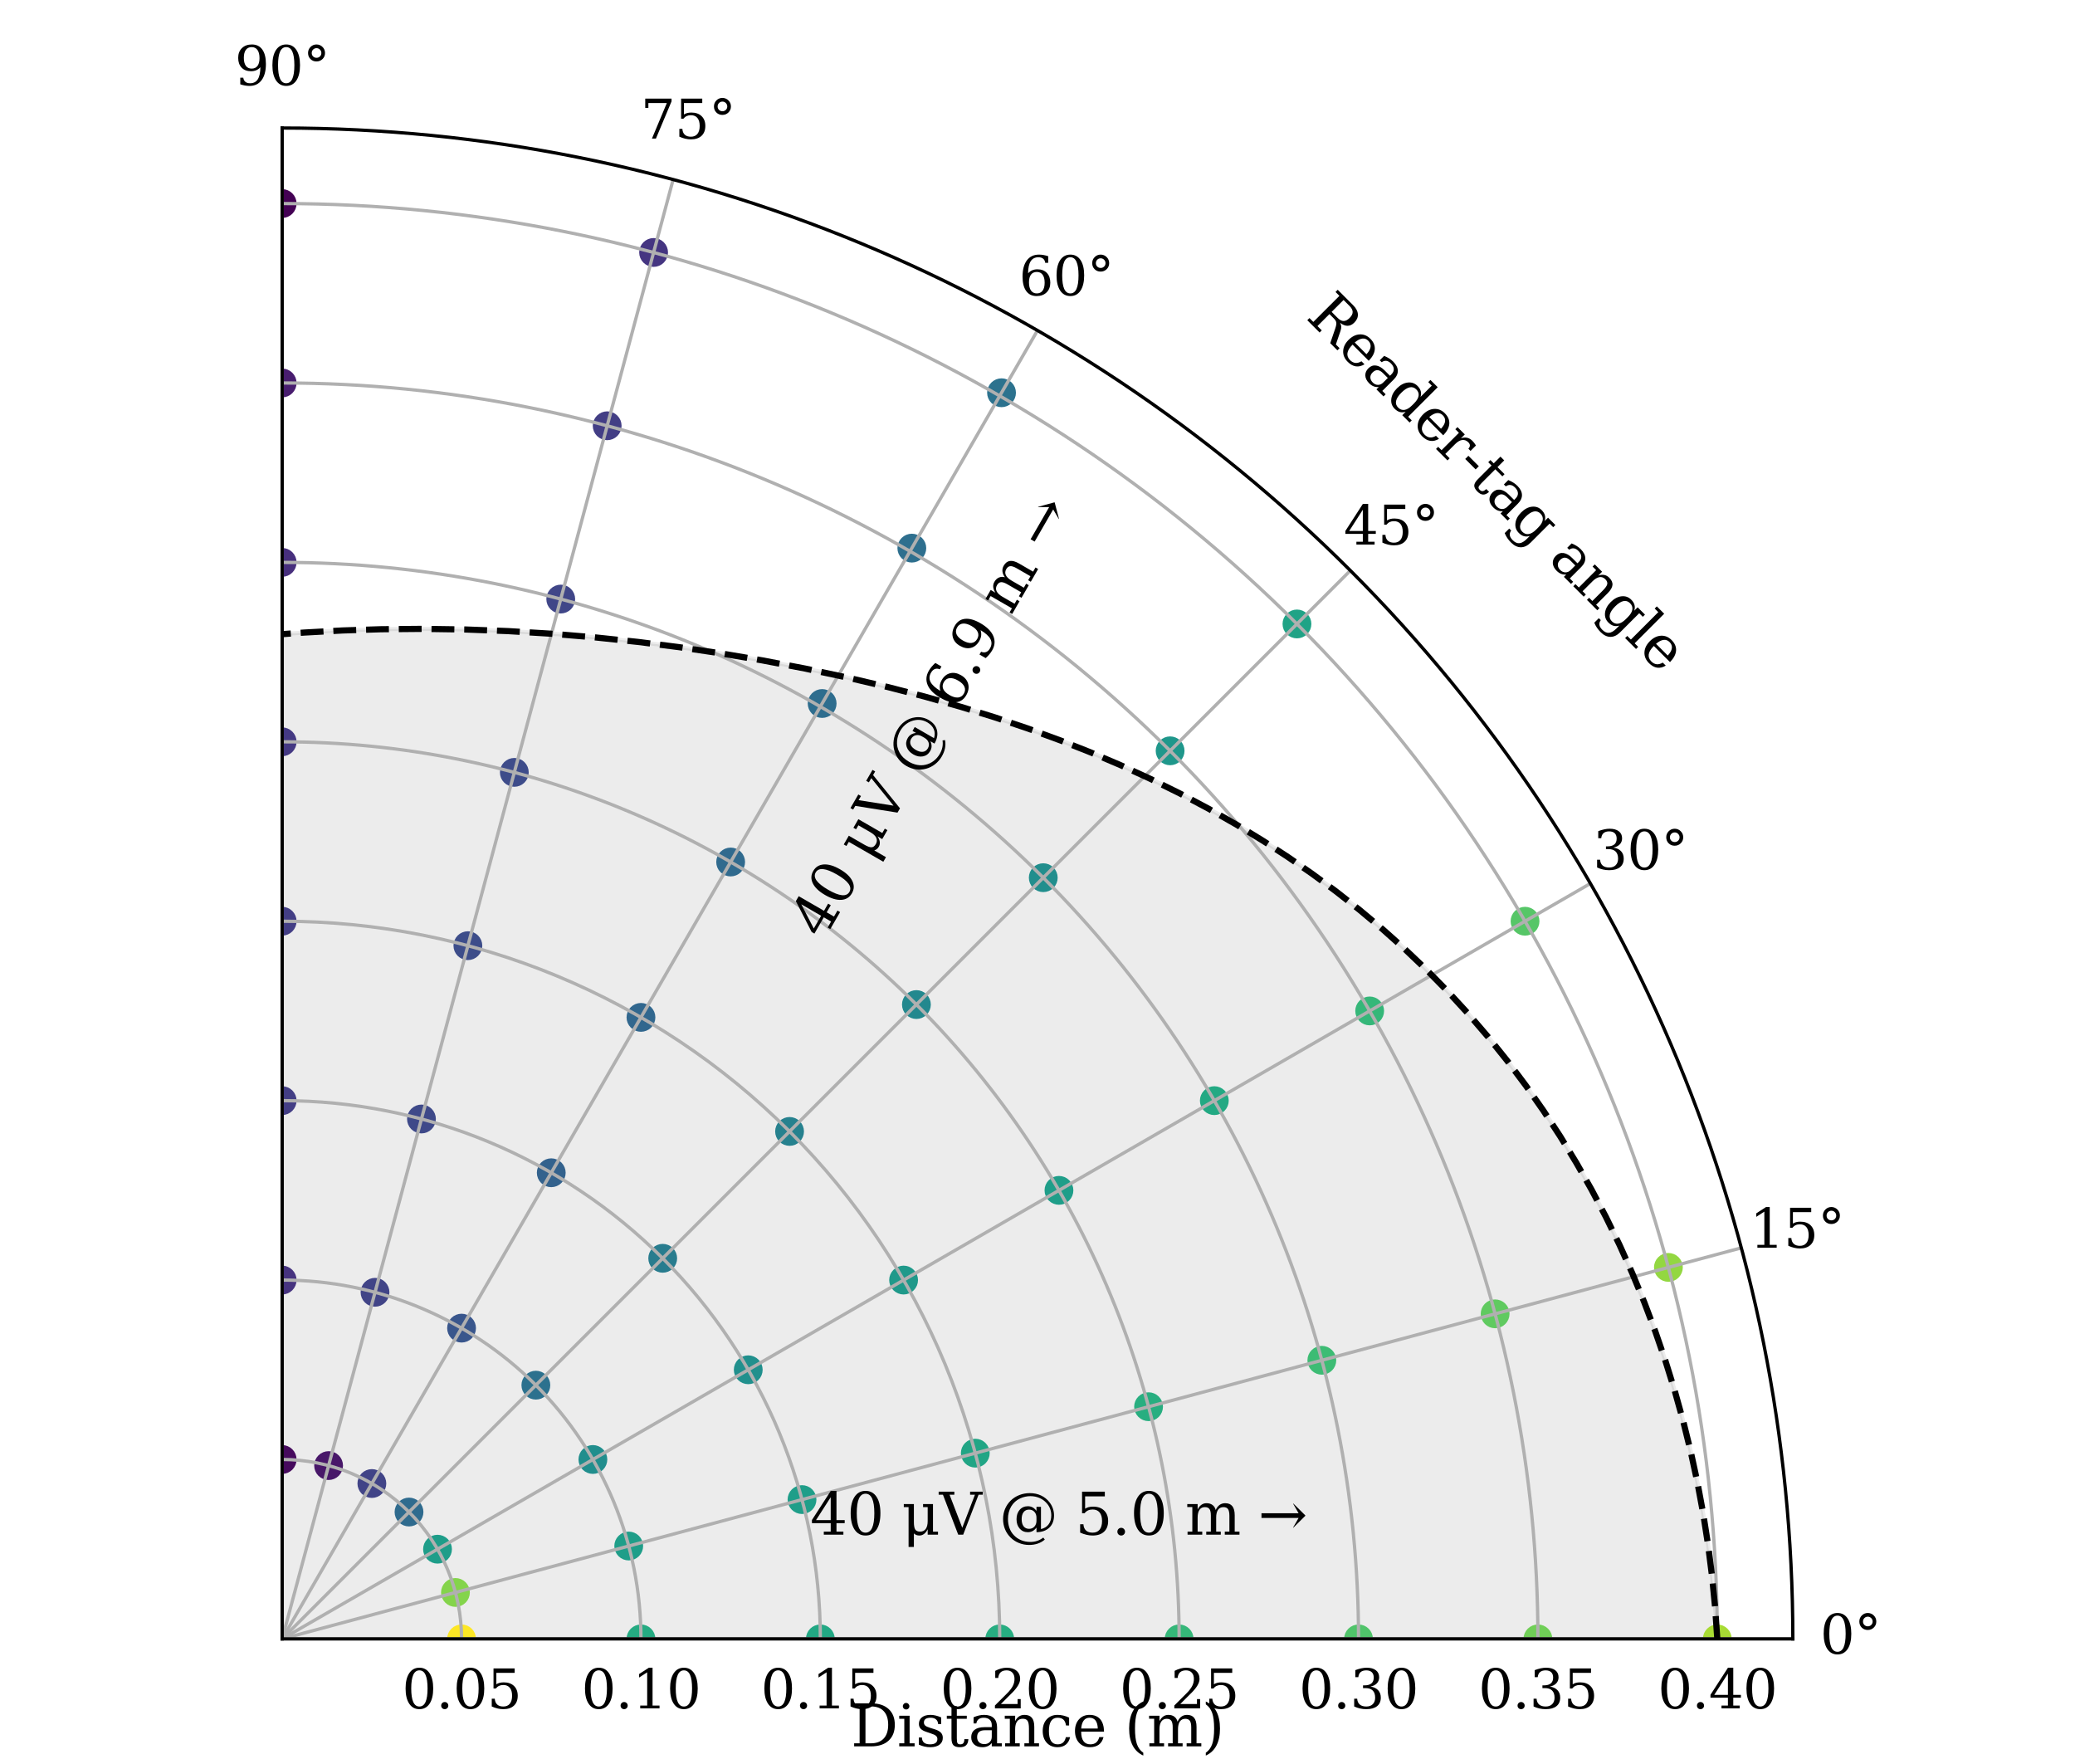 <?xml version="1.0" encoding="utf-8" standalone="no"?>
<!DOCTYPE svg PUBLIC "-//W3C//DTD SVG 1.1//EN"
  "http://www.w3.org/Graphics/SVG/1.1/DTD/svg11.dtd">
<svg xmlns:xlink="http://www.w3.org/1999/xlink" width="504pt" height="428.4pt" viewBox="0 0 504 428.4" xmlns="http://www.w3.org/2000/svg" version="1.1">
 <defs>
  <style type="text/css">*{stroke-linejoin: round; stroke-linecap: butt}</style>
 </defs>
 <g id="figure_1">
  <g id="patch_1">
   <path d="M 0 428.4 
L 504 428.4 
L 504 0 
L 0 0 
L 0 428.4 
z
" style="fill: none"/>
  </g>
  <g id="axes_1">
   <g id="patch_2">
    <path d="M 435.464 398.018 
C 435.464 300.74 396.779 207.347 327.993 138.561 
C 259.207 69.776 165.814 31.091 68.536 31.091 
L 68.536 398.018 
C 68.536 398.018 68.536 398.018 68.536 398.018 
C 68.536 398.018 68.536 398.018 68.536 398.018 
L 435.464 398.018 
z
" style="fill: none"/>
   </g>
   <g id="PolyCollection_1">
    <defs>
     <path id="m7e5eec1bbf" d="M 417.12 -30.382 
L 68.536 -30.382 
L 68.536 -30.382 
L 68.536 -30.382 
L 68.536 -30.382 
L 68.536 -30.382 
L 68.536 -30.382 
L 68.536 -30.382 
L 68.536 -30.382 
L 68.536 -30.382 
L 68.536 -30.382 
L 68.536 -30.382 
L 68.536 -30.382 
L 68.536 -30.382 
L 68.536 -30.382 
L 68.536 -30.382 
L 68.536 -30.382 
L 68.536 -30.382 
L 68.536 -30.382 
L 68.536 -30.382 
L 68.536 -30.382 
L 68.536 -30.382 
L 68.536 -30.382 
L 68.536 -30.382 
L 68.536 -30.382 
L 68.536 -30.382 
L 68.536 -30.382 
L 68.536 -30.382 
L 68.536 -30.382 
L 68.536 -30.382 
L 68.536 -30.382 
L 68.536 -30.382 
L 68.536 -30.382 
L 68.536 -30.382 
L 68.536 -30.382 
L 68.536 -30.382 
L 68.536 -30.382 
L 68.536 -30.382 
L 68.536 -30.382 
L 68.536 -30.382 
L 68.536 -30.382 
L 68.536 -30.382 
L 68.536 -30.382 
L 68.536 -30.382 
L 68.536 -30.382 
L 68.536 -30.382 
L 68.536 -30.382 
L 68.536 -30.382 
L 68.536 -30.382 
L 68.536 -30.382 
L 68.536 -30.382 
L 68.536 -30.382 
L 68.536 -30.382 
L 68.536 -30.382 
L 68.536 -30.382 
L 68.536 -30.382 
L 68.536 -30.382 
L 68.536 -30.382 
L 68.536 -30.382 
L 68.536 -30.382 
L 68.536 -30.382 
L 68.536 -30.382 
L 68.536 -30.382 
L 68.536 -30.382 
L 68.536 -30.382 
L 68.536 -30.382 
L 68.536 -30.382 
L 68.536 -30.382 
L 68.536 -30.382 
L 68.536 -30.382 
L 68.536 -30.382 
L 68.536 -30.382 
L 68.536 -30.382 
L 68.536 -30.382 
L 68.536 -30.382 
L 68.536 -30.382 
L 68.536 -30.382 
L 68.536 -30.382 
L 68.536 -30.382 
L 68.536 -30.382 
L 68.536 -30.382 
L 68.536 -30.382 
L 68.536 -30.382 
L 68.536 -30.382 
L 68.536 -30.382 
L 68.536 -30.382 
L 68.536 -30.382 
L 68.536 -30.382 
L 68.536 -30.382 
L 68.536 -30.382 
L 68.536 -30.382 
L 68.536 -30.382 
L 68.536 -30.382 
L 68.536 -30.382 
L 68.536 -30.382 
L 68.536 -30.382 
L 68.536 -30.382 
L 68.536 -30.382 
L 68.536 -30.382 
L 68.536 -30.382 
L 68.536 -30.382 
L 68.536 -30.382 
L 68.536 -30.382 
L 68.536 -30.382 
L 68.536 -30.382 
L 68.536 -30.382 
L 68.536 -30.382 
L 68.536 -30.382 
L 68.536 -30.382 
L 68.536 -30.382 
L 68.536 -30.382 
L 68.536 -30.382 
L 68.536 -30.382 
L 68.536 -30.382 
L 68.536 -30.382 
L 68.536 -30.382 
L 68.536 -30.382 
L 68.536 -30.382 
L 68.536 -30.382 
L 68.536 -30.382 
L 68.536 -30.382 
L 68.536 -30.382 
L 68.536 -30.382 
L 68.536 -30.382 
L 68.536 -30.382 
L 68.536 -30.382 
L 68.536 -30.382 
L 68.536 -30.382 
L 68.536 -30.382 
L 68.536 -30.382 
L 68.536 -30.382 
L 68.536 -30.382 
L 68.536 -30.382 
L 68.536 -30.382 
L 68.536 -30.382 
L 68.536 -30.382 
L 68.536 -30.382 
L 68.536 -30.382 
L 68.536 -30.382 
L 68.536 -30.382 
L 68.536 -30.382 
L 68.536 -30.382 
L 68.536 -30.382 
L 68.536 -30.382 
L 68.536 -30.382 
L 68.536 -30.382 
L 68.536 -30.382 
L 68.536 -30.382 
L 68.536 -30.382 
L 68.536 -30.382 
L 68.536 -30.382 
L 68.536 -30.382 
L 68.536 -30.382 
L 68.536 -30.382 
L 68.536 -30.382 
L 68.536 -30.382 
L 68.536 -30.382 
L 68.536 -30.382 
L 68.536 -30.382 
L 68.536 -30.382 
L 68.536 -30.382 
L 68.536 -30.382 
L 68.536 -30.382 
L 68.536 -30.382 
L 68.536 -30.382 
L 68.536 -30.382 
L 68.536 -30.382 
L 68.536 -30.382 
L 68.536 -30.382 
L 68.536 -30.382 
L 68.536 -30.382 
L 68.536 -30.382 
L 68.536 -30.382 
L 68.536 -30.382 
L 68.536 -30.382 
L 68.536 -30.382 
L 68.536 -30.382 
L 68.536 -30.382 
L 68.536 -30.382 
L 68.536 -30.382 
L 68.536 -30.382 
L 68.536 -30.382 
L 68.536 -30.382 
L 68.536 -30.382 
L 68.536 -30.382 
L 68.536 -30.382 
L 68.536 -30.382 
L 68.536 -30.382 
L 68.536 -30.382 
L 68.536 -30.382 
L 68.536 -30.382 
L 68.536 -30.382 
L 68.536 -30.382 
L 68.536 -30.382 
L 68.536 -30.382 
L 68.536 -30.382 
L 68.536 -30.382 
L 68.536 -30.382 
L 68.536 -30.382 
L 68.536 -30.382 
L 68.536 -30.382 
L 68.536 -30.382 
L 68.536 -30.382 
L 68.536 -30.382 
L 68.536 -30.382 
L 68.536 -30.382 
L 68.536 -30.382 
L 68.536 -30.382 
L 68.536 -30.382 
L 68.536 -30.382 
L 68.536 -30.382 
L 68.536 -30.382 
L 68.536 -30.382 
L 68.536 -30.382 
L 68.536 -30.382 
L 68.536 -30.382 
L 68.536 -30.382 
L 68.536 -30.382 
L 68.536 -30.382 
L 68.536 -30.382 
L 68.536 -30.382 
L 68.536 -30.382 
L 68.536 -30.382 
L 68.536 -30.382 
L 68.536 -30.382 
L 68.536 -30.382 
L 68.536 -30.382 
L 68.536 -30.382 
L 68.536 -30.382 
L 68.536 -30.382 
L 68.536 -30.382 
L 68.536 -30.382 
L 68.536 -30.382 
L 68.536 -30.382 
L 68.536 -30.382 
L 68.536 -30.382 
L 68.536 -30.382 
L 68.536 -30.382 
L 68.536 -30.382 
L 68.536 -30.382 
L 68.536 -30.382 
L 68.536 -30.382 
L 68.536 -30.382 
L 68.536 -30.382 
L 68.536 -30.382 
L 68.536 -30.382 
L 68.536 -30.382 
L 68.536 -30.382 
L 68.536 -30.382 
L 68.536 -30.382 
L 68.536 -30.382 
L 68.536 -30.382 
L 68.536 -30.382 
L 68.536 -30.382 
L 68.536 -30.382 
L 68.536 -30.382 
L 68.536 -30.382 
L 68.536 -30.382 
L 68.536 -30.382 
L 68.536 -30.382 
L 68.536 -30.382 
L 68.536 -30.382 
L 68.536 -30.382 
L 68.536 -30.382 
L 68.536 -30.382 
L 68.536 -30.382 
L 68.536 -30.382 
L 68.536 -30.382 
L 68.536 -30.382 
L 68.536 -30.382 
L 68.536 -30.382 
L 68.536 -30.382 
L 68.536 -30.382 
L 68.536 -30.382 
L 68.536 -30.382 
L 68.536 -30.382 
L 68.536 -30.382 
L 68.536 -30.382 
L 68.536 -30.382 
L 68.536 -30.382 
L 68.536 -30.382 
L 68.536 -30.382 
L 68.536 -30.382 
L 68.536 -30.382 
L 68.536 -30.382 
L 68.536 -30.382 
L 68.536 -30.382 
L 68.536 -30.382 
L 68.536 -30.382 
L 68.536 -30.382 
L 68.536 -30.382 
L 68.536 -30.382 
L 68.536 -30.382 
L 68.536 -30.382 
L 68.536 -30.382 
L 68.536 -30.382 
L 68.536 -30.382 
L 68.536 -30.382 
L 68.536 -30.382 
L 68.536 -30.382 
L 68.536 -30.382 
L 68.536 -30.382 
L 68.536 -30.382 
L 68.536 -30.382 
L 68.536 -30.382 
L 68.536 -30.382 
L 68.536 -30.382 
L 68.536 -30.382 
L 68.536 -30.382 
L 68.536 -30.382 
L 68.536 -30.382 
L 68.536 -30.382 
L 68.536 -30.382 
L 68.536 -30.382 
L 68.536 -30.382 
L 68.536 -30.382 
L 68.536 -30.382 
L 68.536 -30.382 
L 68.536 -30.382 
L 68.536 -30.382 
L 68.536 -30.382 
L 68.536 -30.382 
L 68.536 -30.382 
L 68.536 -30.382 
L 68.536 -30.382 
L 68.536 -30.382 
L 68.536 -30.382 
L 68.536 -30.382 
L 68.536 -30.382 
L 68.536 -30.382 
L 68.536 -30.382 
L 68.536 -30.382 
L 68.536 -30.382 
L 68.536 -30.382 
L 68.536 -30.382 
L 68.536 -30.382 
L 68.536 -30.382 
L 68.536 -30.382 
L 68.536 -30.382 
L 68.536 -30.382 
L 68.536 -30.382 
L 68.536 -30.382 
L 68.536 -30.382 
L 68.536 -30.382 
L 68.536 -30.382 
L 68.536 -30.382 
L 68.536 -30.382 
L 68.536 -30.382 
L 68.536 -30.382 
L 68.536 -30.382 
L 68.536 -30.382 
L 68.536 -30.382 
L 68.536 -30.382 
L 68.536 -30.382 
L 68.536 -30.382 
L 68.536 -30.382 
L 68.536 -30.382 
L 68.536 -30.382 
L 68.536 -30.382 
L 68.536 -30.382 
L 68.536 -30.382 
L 68.536 -30.382 
L 68.536 -30.382 
L 68.536 -30.382 
L 68.536 -30.382 
L 68.536 -30.382 
L 68.536 -30.382 
L 68.536 -30.382 
L 68.536 -30.382 
L 68.536 -30.382 
L 68.536 -30.382 
L 68.536 -30.382 
L 68.536 -30.382 
L 68.536 -30.382 
L 68.536 -30.382 
L 68.536 -30.382 
L 68.536 -30.382 
L 68.536 -30.382 
L 68.536 -30.382 
L 68.536 -30.382 
L 68.536 -30.382 
L 68.536 -30.382 
L 68.536 -30.382 
L 68.536 -30.382 
L 68.536 -30.382 
L 68.536 -30.382 
L 68.536 -30.382 
L 68.536 -30.382 
L 68.536 -30.382 
L 68.536 -30.382 
L 68.536 -30.382 
L 68.536 -30.382 
L 68.536 -30.382 
L 68.536 -30.382 
L 68.536 -30.382 
L 68.536 -30.382 
L 68.536 -30.382 
L 68.536 -30.382 
L 68.536 -30.382 
L 68.536 -30.382 
L 68.536 -30.382 
L 68.536 -30.382 
L 68.536 -30.382 
L 68.536 -30.382 
L 68.536 -30.382 
L 68.536 -30.382 
L 68.536 -30.382 
L 68.536 -30.382 
L 68.536 -30.382 
L 68.536 -30.382 
L 68.536 -30.382 
L 68.536 -30.382 
L 68.536 -30.382 
L 68.536 -30.382 
L 68.536 -30.382 
L 68.536 -30.382 
L 68.536 -30.382 
L 68.536 -30.382 
L 68.536 -30.382 
L 68.536 -30.382 
L 68.536 -30.382 
L 68.536 -30.382 
L 68.536 -30.382 
L 68.536 -30.382 
L 68.536 -30.382 
L 68.536 -30.382 
L 68.536 -30.382 
L 68.536 -30.382 
L 68.536 -30.382 
L 68.536 -30.382 
L 68.536 -30.382 
L 68.536 -30.382 
L 68.536 -30.382 
L 68.536 -30.382 
L 68.536 -30.382 
L 68.536 -30.382 
L 68.536 -30.382 
L 68.536 -30.382 
L 68.536 -30.382 
L 68.536 -30.382 
L 68.536 -30.382 
L 68.536 -30.382 
L 68.536 -30.382 
L 68.536 -30.382 
L 68.536 -30.382 
L 68.536 -30.382 
L 68.536 -30.382 
L 68.536 -30.382 
L 68.536 -30.382 
L 68.536 -30.382 
L 68.536 -30.382 
L 68.536 -30.382 
L 68.536 -30.382 
L 68.536 -30.382 
L 68.536 -30.382 
L 68.536 -30.382 
L 68.536 -30.382 
L 68.536 -30.382 
L 68.536 -30.382 
L 68.536 -30.382 
L 68.536 -30.382 
L 68.536 -30.382 
L 68.536 -30.382 
L 68.536 -30.382 
L 68.536 -30.382 
L 68.536 -30.382 
L 68.536 -30.382 
L 68.536 -30.382 
L 68.536 -30.382 
L 68.536 -30.382 
L 68.536 -30.382 
L 68.536 -30.382 
L 68.536 -30.382 
L 68.536 -30.382 
L 68.536 -30.382 
L 68.536 -30.382 
L 68.536 -30.382 
L 68.536 -30.382 
L 68.536 -30.382 
L 68.536 -30.382 
L 68.536 -30.382 
L 68.536 -30.382 
L 68.536 -30.382 
L 68.536 -30.382 
L 68.536 -30.382 
L 68.536 -30.382 
L 68.536 -30.382 
L 68.536 -30.382 
L 68.536 -30.382 
L 68.536 -30.382 
L 68.536 -30.382 
L 68.536 -30.382 
L 68.536 -30.382 
L 68.536 -30.382 
L 68.536 -30.382 
L 68.536 -30.382 
L 68.536 -30.382 
L 68.536 -30.382 
L 68.536 -30.382 
L 68.536 -30.382 
L 68.536 -30.382 
L 68.536 -274.39 
L 68.536 -274.39 
L 69.304 -274.45 
L 70.073 -274.509 
L 70.842 -274.567 
L 71.612 -274.623 
L 72.382 -274.677 
L 73.152 -274.73 
L 73.922 -274.782 
L 74.693 -274.832 
L 75.465 -274.881 
L 76.237 -274.928 
L 77.009 -274.974 
L 77.782 -275.018 
L 78.555 -275.061 
L 79.328 -275.102 
L 80.102 -275.142 
L 80.876 -275.181 
L 81.651 -275.218 
L 82.426 -275.253 
L 83.201 -275.288 
L 83.977 -275.32 
L 84.754 -275.352 
L 85.53 -275.381 
L 86.308 -275.41 
L 87.085 -275.437 
L 87.863 -275.462 
L 88.642 -275.486 
L 89.421 -275.509 
L 90.2 -275.53 
L 90.98 -275.55 
L 91.76 -275.569 
L 92.541 -275.586 
L 93.322 -275.601 
L 94.103 -275.615 
L 94.885 -275.628 
L 95.668 -275.639 
L 96.45 -275.649 
L 97.234 -275.657 
L 98.018 -275.664 
L 98.802 -275.67 
L 99.587 -275.674 
L 100.372 -275.677 
L 101.157 -275.678 
L 101.944 -275.678 
L 102.73 -275.676 
L 103.517 -275.673 
L 104.305 -275.669 
L 105.093 -275.663 
L 105.881 -275.656 
L 106.67 -275.647 
L 107.46 -275.637 
L 108.25 -275.625 
L 109.04 -275.612 
L 109.831 -275.598 
L 110.623 -275.582 
L 111.415 -275.565 
L 112.208 -275.546 
L 113.001 -275.526 
L 113.794 -275.505 
L 114.588 -275.482 
L 115.383 -275.457 
L 116.178 -275.432 
L 116.974 -275.405 
L 117.77 -275.376 
L 118.567 -275.346 
L 119.364 -275.314 
L 120.162 -275.282 
L 120.96 -275.247 
L 121.759 -275.211 
L 122.558 -275.174 
L 123.358 -275.136 
L 124.159 -275.096 
L 124.96 -275.054 
L 125.762 -275.011 
L 126.564 -274.967 
L 127.367 -274.921 
L 128.17 -274.874 
L 128.975 -274.825 
L 129.779 -274.775 
L 130.584 -274.724 
L 131.39 -274.671 
L 132.196 -274.616 
L 133.003 -274.56 
L 133.811 -274.503 
L 134.619 -274.444 
L 135.428 -274.384 
L 136.237 -274.322 
L 137.047 -274.259 
L 137.858 -274.194 
L 138.669 -274.128 
L 139.481 -274.061 
L 140.294 -273.992 
L 141.107 -273.921 
L 141.921 -273.85 
L 142.735 -273.776 
L 143.55 -273.701 
L 144.366 -273.625 
L 145.183 -273.547 
L 146 -273.468 
L 146.817 -273.387 
L 147.636 -273.305 
L 148.455 -273.221 
L 149.275 -273.136 
L 150.095 -273.049 
L 150.916 -272.961 
L 151.738 -272.871 
L 152.56 -272.78 
L 153.384 -272.687 
L 154.208 -272.593 
L 155.032 -272.497 
L 155.857 -272.4 
L 156.683 -272.301 
L 157.51 -272.2 
L 158.338 -272.099 
L 159.166 -271.995 
L 159.995 -271.89 
L 160.824 -271.784 
L 161.655 -271.676 
L 162.486 -271.566 
L 163.317 -271.455 
L 164.15 -271.343 
L 164.983 -271.228 
L 165.817 -271.113 
L 166.652 -270.995 
L 167.488 -270.876 
L 168.324 -270.756 
L 169.161 -270.634 
L 169.999 -270.51 
L 170.838 -270.385 
L 171.677 -270.258 
L 172.518 -270.13 
L 173.359 -270 
L 174.2 -269.868 
L 175.043 -269.735 
L 175.886 -269.6 
L 176.731 -269.464 
L 177.576 -269.326 
L 178.422 -269.186 
L 179.268 -269.045 
L 180.116 -268.902 
L 180.964 -268.757 
L 181.813 -268.611 
L 182.663 -268.463 
L 183.514 -268.314 
L 184.366 -268.163 
L 185.218 -268.01 
L 186.071 -267.855 
L 186.926 -267.699 
L 187.781 -267.541 
L 188.637 -267.381 
L 189.493 -267.22 
L 190.351 -267.057 
L 191.209 -266.892 
L 192.069 -266.726 
L 192.929 -266.558 
L 193.79 -266.388 
L 194.652 -266.216 
L 195.515 -266.043 
L 196.379 -265.868 
L 197.244 -265.691 
L 198.109 -265.513 
L 198.976 -265.332 
L 199.843 -265.15 
L 200.711 -264.966 
L 201.581 -264.78 
L 202.451 -264.593 
L 203.322 -264.404 
L 204.194 -264.213 
L 205.067 -264.02 
L 205.94 -263.825 
L 206.815 -263.628 
L 207.691 -263.43 
L 208.567 -263.229 
L 209.445 -263.027 
L 210.323 -262.823 
L 211.202 -262.616 
L 212.082 -262.408 
L 212.963 -262.197 
L 213.844 -261.985 
L 214.727 -261.77 
L 215.61 -261.553 
L 216.494 -261.334 
L 217.379 -261.113 
L 218.264 -260.889 
L 219.15 -260.664 
L 220.037 -260.436 
L 220.925 -260.206 
L 221.814 -259.973 
L 222.703 -259.738 
L 223.593 -259.501 
L 224.483 -259.262 
L 225.375 -259.02 
L 226.267 -258.775 
L 227.159 -258.528 
L 228.052 -258.279 
L 228.946 -258.027 
L 229.84 -257.773 
L 230.735 -257.516 
L 231.631 -257.256 
L 232.527 -256.994 
L 233.423 -256.729 
L 234.32 -256.462 
L 235.218 -256.192 
L 236.116 -255.919 
L 237.014 -255.644 
L 237.913 -255.365 
L 238.813 -255.084 
L 239.712 -254.801 
L 240.613 -254.514 
L 241.513 -254.225 
L 242.414 -253.933 
L 243.315 -253.638 
L 244.217 -253.34 
L 245.119 -253.039 
L 246.021 -252.735 
L 246.923 -252.428 
L 247.826 -252.118 
L 248.728 -251.806 
L 249.631 -251.49 
L 250.535 -251.171 
L 251.438 -250.849 
L 252.341 -250.524 
L 253.245 -250.196 
L 254.149 -249.865 
L 255.052 -249.531 
L 255.956 -249.194 
L 256.86 -248.853 
L 257.764 -248.509 
L 258.667 -248.162 
L 259.571 -247.812 
L 260.475 -247.459 
L 261.379 -247.102 
L 262.282 -246.742 
L 263.185 -246.379 
L 264.089 -246.012 
L 264.992 -245.642 
L 265.894 -245.269 
L 266.797 -244.893 
L 267.699 -244.513 
L 268.601 -244.129 
L 269.503 -243.742 
L 270.404 -243.352 
L 271.305 -242.958 
L 272.206 -242.561 
L 273.106 -242.161 
L 274.006 -241.757 
L 274.905 -241.349 
L 275.804 -240.938 
L 276.703 -240.523 
L 277.6 -240.105 
L 278.498 -239.683 
L 279.394 -239.258 
L 280.29 -238.829 
L 281.186 -238.396 
L 282.08 -237.96 
L 282.974 -237.52 
L 283.868 -237.077 
L 284.76 -236.629 
L 285.652 -236.179 
L 286.543 -235.724 
L 287.433 -235.266 
L 288.322 -234.804 
L 289.21 -234.338 
L 290.098 -233.869 
L 290.984 -233.396 
L 291.869 -232.919 
L 292.754 -232.439 
L 293.637 -231.954 
L 294.52 -231.466 
L 295.401 -230.974 
L 296.281 -230.478 
L 297.16 -229.979 
L 298.037 -229.475 
L 298.914 -228.968 
L 299.789 -228.457 
L 300.663 -227.942 
L 301.535 -227.424 
L 302.406 -226.901 
L 303.276 -226.375 
L 304.145 -225.844 
L 305.012 -225.31 
L 305.877 -224.772 
L 306.741 -224.23 
L 307.604 -223.684 
L 308.464 -223.134 
L 309.324 -222.58 
L 310.181 -222.023 
L 311.037 -221.461 
L 311.891 -220.896 
L 312.744 -220.326 
L 313.595 -219.753 
L 314.444 -219.176 
L 315.291 -218.594 
L 316.136 -218.009 
L 316.979 -217.42 
L 317.821 -216.827 
L 318.66 -216.23 
L 319.498 -215.629 
L 320.333 -215.024 
L 321.166 -214.415 
L 321.998 -213.802 
L 322.827 -213.185 
L 323.654 -212.564 
L 324.478 -211.939 
L 325.301 -211.31 
L 326.121 -210.677 
L 326.939 -210.041 
L 327.755 -209.4 
L 328.568 -208.755 
L 329.379 -208.106 
L 330.187 -207.454 
L 330.993 -206.797 
L 331.796 -206.136 
L 332.597 -205.472 
L 333.395 -204.803 
L 334.191 -204.131 
L 334.984 -203.454 
L 335.774 -202.774 
L 336.562 -202.09 
L 337.346 -201.401 
L 338.128 -200.709 
L 338.908 -200.013 
L 339.684 -199.313 
L 340.457 -198.609 
L 341.228 -197.901 
L 341.995 -197.189 
L 342.76 -196.473 
L 343.521 -195.753 
L 344.28 -195.03 
L 345.035 -194.302 
L 345.787 -193.571 
L 346.536 -192.835 
L 347.282 -192.096 
L 348.024 -191.353 
L 348.763 -190.606 
L 349.499 -189.856 
L 350.232 -189.101 
L 350.961 -188.343 
L 351.687 -187.581 
L 352.41 -186.815 
L 353.129 -186.045 
L 353.844 -185.272 
L 354.557 -184.495 
L 355.266 -183.714 
L 355.971 -182.93 
L 356.673 -182.142 
L 357.372 -181.35 
L 358.067 -180.555 
L 358.759 -179.756 
L 359.447 -178.954 
L 360.131 -178.148 
L 360.812 -177.339 
L 361.49 -176.526 
L 362.163 -175.71 
L 362.834 -174.89 
L 363.5 -174.066 
L 364.163 -173.24 
L 364.823 -172.41 
L 365.479 -171.576 
L 366.131 -170.74 
L 366.779 -169.899 
L 367.424 -169.056 
L 368.065 -168.209 
L 368.703 -167.359 
L 369.337 -166.506 
L 369.967 -165.65 
L 370.593 -164.79 
L 371.215 -163.927 
L 371.834 -163.061 
L 372.449 -162.192 
L 373.06 -161.319 
L 373.667 -160.444 
L 374.271 -159.566 
L 374.871 -158.684 
L 375.467 -157.799 
L 376.059 -156.912 
L 376.647 -156.021 
L 377.231 -155.128 
L 377.812 -154.231 
L 378.388 -153.332 
L 378.961 -152.429 
L 379.53 -151.524 
L 380.094 -150.616 
L 380.655 -149.705 
L 381.212 -148.791 
L 381.765 -147.874 
L 382.314 -146.955 
L 382.859 -146.032 
L 383.4 -145.107 
L 383.937 -144.18 
L 384.47 -143.249 
L 384.999 -142.316 
L 385.524 -141.381 
L 386.045 -140.442 
L 386.562 -139.501 
L 387.075 -138.558 
L 387.584 -137.611 
L 388.089 -136.663 
L 388.589 -135.711 
L 389.086 -134.758 
L 389.578 -133.801 
L 390.067 -132.843 
L 390.551 -131.882 
L 391.031 -130.918 
L 391.507 -129.952 
L 391.979 -128.984 
L 392.447 -128.013 
L 392.911 -127.04 
L 393.37 -126.064 
L 393.825 -125.087 
L 394.276 -124.107 
L 394.723 -123.125 
L 395.166 -122.14 
L 395.605 -121.153 
L 396.039 -120.165 
L 396.469 -119.174 
L 396.895 -118.18 
L 397.317 -117.185 
L 397.734 -116.188 
L 398.147 -115.188 
L 398.556 -114.187 
L 398.961 -113.183 
L 399.362 -112.178 
L 399.758 -111.17 
L 400.15 -110.161 
L 400.537 -109.149 
L 400.921 -108.136 
L 401.3 -107.12 
L 401.675 -106.103 
L 402.045 -105.084 
L 402.412 -104.063 
L 402.774 -103.04 
L 403.131 -102.016 
L 403.485 -100.99 
L 403.834 -99.961 
L 404.178 -98.932 
L 404.519 -97.9 
L 404.855 -96.867 
L 405.186 -95.832 
L 405.514 -94.795 
L 405.837 -93.757 
L 406.155 -92.717 
L 406.47 -91.676 
L 406.78 -90.633 
L 407.085 -89.589 
L 407.387 -88.543 
L 407.683 -87.495 
L 407.976 -86.446 
L 408.264 -85.396 
L 408.548 -84.344 
L 408.827 -83.291 
L 409.102 -82.236 
L 409.373 -81.18 
L 409.639 -80.122 
L 409.901 -79.064 
L 410.158 -78.004 
L 410.411 -76.942 
L 410.66 -75.88 
L 410.904 -74.816 
L 411.144 -73.751 
L 411.38 -72.684 
L 411.611 -71.617 
L 411.837 -70.548 
L 412.06 -69.479 
L 412.278 -68.408 
L 412.491 -67.336 
L 412.7 -66.263 
L 412.905 -65.188 
L 413.105 -64.113 
L 413.301 -63.037 
L 413.492 -61.96 
L 413.679 -60.882 
L 413.861 -59.803 
L 414.039 -58.723 
L 414.213 -57.642 
L 414.382 -56.56 
L 414.547 -55.477 
L 414.708 -54.394 
L 414.864 -53.309 
L 415.015 -52.224 
L 415.162 -51.138 
L 415.305 -50.051 
L 415.444 -48.964 
L 415.577 -47.876 
L 415.707 -46.787 
L 415.832 -45.697 
L 415.953 -44.607 
L 416.069 -43.516 
L 416.181 -42.424 
L 416.288 -41.332 
L 416.391 -40.239 
L 416.49 -39.146 
L 416.584 -38.052 
L 416.674 -36.958 
L 416.759 -35.863 
L 416.84 -34.767 
L 416.916 -33.672 
L 416.989 -32.575 
L 417.056 -31.479 
L 417.12 -30.382 
z
" style="stroke: #000000; stroke-opacity: 0.075"/>
    </defs>
    <g clip-path="url(#p3cd6e83326)">
     <use xlink:href="#m7e5eec1bbf" x="0" y="428.4" style="fill-opacity: 0.075; stroke: #000000; stroke-opacity: 0.075"/>
    </g>
   </g>
   <g id="PathCollection_1">
    <defs>
     <path id="C0_0_787ed23b3d" d="M 0 3 
C 0.796 3 1.559 2.684 2.121 2.121 
C 2.684 1.559 3 0.796 3 -0 
C 3 -0.796 2.684 -1.559 2.121 -2.121 
C 1.559 -2.684 0.796 -3 0 -3 
C -0.796 -3 -1.559 -2.684 -2.121 -2.121 
C -2.684 -1.559 -3 -0.796 -3 0 
C -3 0.796 -2.684 1.559 -2.121 2.121 
C -1.559 2.684 -0.796 3 0 3 
z
"/>
    </defs>
    <g clip-path="url(#p3cd6e83326)">
     <use xlink:href="#C0_0_787ed23b3d" x="112.109" y="398.018" style="fill: #fde725; stroke: #fde725"/>
    </g>
    <g clip-path="url(#p3cd6e83326)">
     <use xlink:href="#C0_0_787ed23b3d" x="155.682" y="398.018" style="fill: #25ab82; stroke: #25ab82"/>
    </g>
    <g clip-path="url(#p3cd6e83326)">
     <use xlink:href="#C0_0_787ed23b3d" x="199.255" y="398.018" style="fill: #22a884; stroke: #22a884"/>
    </g>
    <g clip-path="url(#p3cd6e83326)">
     <use xlink:href="#C0_0_787ed23b3d" x="242.828" y="398.018" style="fill: #27ad81; stroke: #27ad81"/>
    </g>
    <g clip-path="url(#p3cd6e83326)">
     <use xlink:href="#C0_0_787ed23b3d" x="286.401" y="398.018" style="fill: #35b779; stroke: #35b779"/>
    </g>
    <g clip-path="url(#p3cd6e83326)">
     <use xlink:href="#C0_0_787ed23b3d" x="329.974" y="398.018" style="fill: #50c46a; stroke: #50c46a"/>
    </g>
    <g clip-path="url(#p3cd6e83326)">
     <use xlink:href="#C0_0_787ed23b3d" x="373.547" y="398.018" style="fill: #70cf57; stroke: #70cf57"/>
    </g>
    <g clip-path="url(#p3cd6e83326)">
     <use xlink:href="#C0_0_787ed23b3d" x="417.12" y="398.018" style="fill: #a8db34; stroke: #a8db34"/>
    </g>
    <g clip-path="url(#p3cd6e83326)">
     <use xlink:href="#C0_0_787ed23b3d" x="110.624" y="386.741" style="fill: #84d44b; stroke: #84d44b"/>
    </g>
    <g clip-path="url(#p3cd6e83326)">
     <use xlink:href="#C0_0_787ed23b3d" x="152.713" y="375.463" style="fill: #1f9e89; stroke: #1f9e89"/>
    </g>
    <g clip-path="url(#p3cd6e83326)">
     <use xlink:href="#C0_0_787ed23b3d" x="194.801" y="364.186" style="fill: #1f9e89; stroke: #1f9e89"/>
    </g>
    <g clip-path="url(#p3cd6e83326)">
     <use xlink:href="#C0_0_787ed23b3d" x="236.889" y="352.908" style="fill: #21a585; stroke: #21a585"/>
    </g>
    <g clip-path="url(#p3cd6e83326)">
     <use xlink:href="#C0_0_787ed23b3d" x="278.977" y="341.631" style="fill: #28ae80; stroke: #28ae80"/>
    </g>
    <g clip-path="url(#p3cd6e83326)">
     <use xlink:href="#C0_0_787ed23b3d" x="321.065" y="330.353" style="fill: #3dbc74; stroke: #3dbc74"/>
    </g>
    <g clip-path="url(#p3cd6e83326)">
     <use xlink:href="#C0_0_787ed23b3d" x="363.154" y="319.076" style="fill: #60ca60; stroke: #60ca60"/>
    </g>
    <g clip-path="url(#p3cd6e83326)">
     <use xlink:href="#C0_0_787ed23b3d" x="405.242" y="307.798" style="fill: #93d741; stroke: #93d741"/>
    </g>
    <g clip-path="url(#p3cd6e83326)">
     <use xlink:href="#C0_0_787ed23b3d" x="106.271" y="376.232" style="fill: #1e9d89; stroke: #1e9d89"/>
    </g>
    <g clip-path="url(#p3cd6e83326)">
     <use xlink:href="#C0_0_787ed23b3d" x="144.007" y="354.446" style="fill: #218e8d; stroke: #218e8d"/>
    </g>
    <g clip-path="url(#p3cd6e83326)">
     <use xlink:href="#C0_0_787ed23b3d" x="181.742" y="332.659" style="fill: #21908d; stroke: #21908d"/>
    </g>
    <g clip-path="url(#p3cd6e83326)">
     <use xlink:href="#C0_0_787ed23b3d" x="219.477" y="310.873" style="fill: #1f998a; stroke: #1f998a"/>
    </g>
    <g clip-path="url(#p3cd6e83326)">
     <use xlink:href="#C0_0_787ed23b3d" x="257.212" y="289.086" style="fill: #1f9e89; stroke: #1f9e89"/>
    </g>
    <g clip-path="url(#p3cd6e83326)">
     <use xlink:href="#C0_0_787ed23b3d" x="294.948" y="267.3" style="fill: #23a983; stroke: #23a983"/>
    </g>
    <g clip-path="url(#p3cd6e83326)">
     <use xlink:href="#C0_0_787ed23b3d" x="332.683" y="245.513" style="fill: #35b779; stroke: #35b779"/>
    </g>
    <g clip-path="url(#p3cd6e83326)">
     <use xlink:href="#C0_0_787ed23b3d" x="370.418" y="223.727" style="fill: #56c667; stroke: #56c667"/>
    </g>
    <g clip-path="url(#p3cd6e83326)">
     <use xlink:href="#C0_0_787ed23b3d" x="99.347" y="367.208" style="fill: #2f6b8e; stroke: #2f6b8e"/>
    </g>
    <g clip-path="url(#p3cd6e83326)">
     <use xlink:href="#C0_0_787ed23b3d" x="130.158" y="336.397" style="fill: #2c718e; stroke: #2c718e"/>
    </g>
    <g clip-path="url(#p3cd6e83326)">
     <use xlink:href="#C0_0_787ed23b3d" x="160.968" y="305.586" style="fill: #287c8e; stroke: #287c8e"/>
    </g>
    <g clip-path="url(#p3cd6e83326)">
     <use xlink:href="#C0_0_787ed23b3d" x="191.779" y="274.776" style="fill: #26818e; stroke: #26818e"/>
    </g>
    <g clip-path="url(#p3cd6e83326)">
     <use xlink:href="#C0_0_787ed23b3d" x="222.59" y="243.965" style="fill: #23888e; stroke: #23888e"/>
    </g>
    <g clip-path="url(#p3cd6e83326)">
     <use xlink:href="#C0_0_787ed23b3d" x="253.4" y="213.154" style="fill: #218e8d; stroke: #218e8d"/>
    </g>
    <g clip-path="url(#p3cd6e83326)">
     <use xlink:href="#C0_0_787ed23b3d" x="284.211" y="182.343" style="fill: #1f978b; stroke: #1f978b"/>
    </g>
    <g clip-path="url(#p3cd6e83326)">
     <use xlink:href="#C0_0_787ed23b3d" x="315.022" y="151.533" style="fill: #20a386; stroke: #20a386"/>
    </g>
    <g clip-path="url(#p3cd6e83326)">
     <use xlink:href="#C0_0_787ed23b3d" x="90.323" y="360.283" style="fill: #414487; stroke: #414487"/>
    </g>
    <g clip-path="url(#p3cd6e83326)">
     <use xlink:href="#C0_0_787ed23b3d" x="112.109" y="322.548" style="fill: #39568c; stroke: #39568c"/>
    </g>
    <g clip-path="url(#p3cd6e83326)">
     <use xlink:href="#C0_0_787ed23b3d" x="133.896" y="284.813" style="fill: #33628d; stroke: #33628d"/>
    </g>
    <g clip-path="url(#p3cd6e83326)">
     <use xlink:href="#C0_0_787ed23b3d" x="155.682" y="247.077" style="fill: #31678e; stroke: #31678e"/>
    </g>
    <g clip-path="url(#p3cd6e83326)">
     <use xlink:href="#C0_0_787ed23b3d" x="177.469" y="209.342" style="fill: #306a8e; stroke: #306a8e"/>
    </g>
    <g clip-path="url(#p3cd6e83326)">
     <use xlink:href="#C0_0_787ed23b3d" x="199.691" y="170.852" style="fill: #2e6d8e; stroke: #2e6d8e"/>
    </g>
    <g clip-path="url(#p3cd6e83326)">
     <use xlink:href="#C0_0_787ed23b3d" x="221.477" y="133.117" style="fill: #2e6f8e; stroke: #2e6f8e"/>
    </g>
    <g clip-path="url(#p3cd6e83326)">
     <use xlink:href="#C0_0_787ed23b3d" x="243.264" y="95.382" style="fill: #2c728e; stroke: #2c728e"/>
    </g>
    <g clip-path="url(#p3cd6e83326)">
     <use xlink:href="#C0_0_787ed23b3d" x="79.814" y="355.93" style="fill: #481769; stroke: #481769"/>
    </g>
    <g clip-path="url(#p3cd6e83326)">
     <use xlink:href="#C0_0_787ed23b3d" x="91.091" y="313.842" style="fill: #414487; stroke: #414487"/>
    </g>
    <g clip-path="url(#p3cd6e83326)">
     <use xlink:href="#C0_0_787ed23b3d" x="102.369" y="271.754" style="fill: #3e4989; stroke: #3e4989"/>
    </g>
    <g clip-path="url(#p3cd6e83326)">
     <use xlink:href="#C0_0_787ed23b3d" x="113.646" y="229.666" style="fill: #3d4d8a; stroke: #3d4d8a"/>
    </g>
    <g clip-path="url(#p3cd6e83326)">
     <use xlink:href="#C0_0_787ed23b3d" x="124.924" y="187.577" style="fill: #3e4c8a; stroke: #3e4c8a"/>
    </g>
    <g clip-path="url(#p3cd6e83326)">
     <use xlink:href="#C0_0_787ed23b3d" x="136.201" y="145.489" style="fill: #404688; stroke: #404688"/>
    </g>
    <g clip-path="url(#p3cd6e83326)">
     <use xlink:href="#C0_0_787ed23b3d" x="147.479" y="103.401" style="fill: #433e85; stroke: #433e85"/>
    </g>
    <g clip-path="url(#p3cd6e83326)">
     <use xlink:href="#C0_0_787ed23b3d" x="158.756" y="61.313" style="fill: #453581; stroke: #453581"/>
    </g>
    <g clip-path="url(#p3cd6e83326)">
     <use xlink:href="#C0_0_787ed23b3d" x="68.536" y="354.446" style="fill: #460a5d; stroke: #460a5d"/>
    </g>
    <g clip-path="url(#p3cd6e83326)">
     <use xlink:href="#C0_0_787ed23b3d" x="68.536" y="310.873" style="fill: #46337f; stroke: #46337f"/>
    </g>
    <g clip-path="url(#p3cd6e83326)">
     <use xlink:href="#C0_0_787ed23b3d" x="68.536" y="267.3" style="fill: #433e85; stroke: #433e85"/>
    </g>
    <g clip-path="url(#p3cd6e83326)">
     <use xlink:href="#C0_0_787ed23b3d" x="68.536" y="223.727" style="fill: #433e85; stroke: #433e85"/>
    </g>
    <g clip-path="url(#p3cd6e83326)">
     <use xlink:href="#C0_0_787ed23b3d" x="68.536" y="180.154" style="fill: #443983; stroke: #443983"/>
    </g>
    <g clip-path="url(#p3cd6e83326)">
     <use xlink:href="#C0_0_787ed23b3d" x="68.536" y="136.581" style="fill: #472f7d; stroke: #472f7d"/>
    </g>
    <g clip-path="url(#p3cd6e83326)">
     <use xlink:href="#C0_0_787ed23b3d" x="68.536" y="93.008" style="fill: #481d6f; stroke: #481d6f"/>
    </g>
    <g clip-path="url(#p3cd6e83326)">
     <use xlink:href="#C0_0_787ed23b3d" x="68.536" y="49.435" style="fill: #440154; stroke: #440154"/>
    </g>
   </g>
   <g id="matplotlib.axis_1">
    <g id="xtick_1">
     <g id="line2d_1">
      <path d="M 68.536 398.018 
L 435.464 398.018 
" clip-path="url(#p3cd6e83326)" style="fill: none; stroke: #b0b0b0; stroke-width: 0.8; stroke-linecap: square"/>
     </g>
     <g id="text_1">
      <!-- 0° -->
      <g transform="translate(442.078 401.606) scale(0.13 -0.13)">
       <defs>
        <path id="DejaVuSerif-30" d="M 2034 219 
Q 2513 219 2750 744 
Q 2988 1269 2988 2328 
Q 2988 3391 2750 3916 
Q 2513 4441 2034 4441 
Q 1556 4441 1318 3916 
Q 1081 3391 1081 2328 
Q 1081 1269 1318 744 
Q 1556 219 2034 219 
z
M 2034 -91 
Q 1275 -91 848 546 
Q 422 1184 422 2328 
Q 422 3475 848 4112 
Q 1275 4750 2034 4750 
Q 2797 4750 3222 4112 
Q 3647 3475 3647 2328 
Q 3647 1184 3222 546 
Q 2797 -91 2034 -91 
z
" transform="scale(0.016)"/>
        <path id="DejaVuSerif-b0" d="M 1600 4319 
Q 1363 4319 1200 4155 
Q 1038 3991 1038 3750 
Q 1038 3513 1198 3353 
Q 1359 3194 1600 3194 
Q 1838 3194 2000 3355 
Q 2163 3516 2163 3750 
Q 2163 3984 1997 4151 
Q 1831 4319 1600 4319 
z
M 1600 4750 
Q 1800 4750 1984 4673 
Q 2169 4597 2303 4453 
Q 2447 4313 2519 4134 
Q 2591 3956 2591 3750 
Q 2591 3338 2302 3052 
Q 2013 2766 1594 2766 
Q 1172 2766 890 3047 
Q 609 3328 609 3750 
Q 609 4169 896 4459 
Q 1184 4750 1600 4750 
z
" transform="scale(0.016)"/>
       </defs>
       <use xlink:href="#DejaVuSerif-30"/>
       <use xlink:href="#DejaVuSerif-b0" x="63.623"/>
      </g>
     </g>
    </g>
    <g id="xtick_2">
     <g id="line2d_2">
      <path d="M 68.536 398.018 
L 422.961 303.051 
" clip-path="url(#p3cd6e83326)" style="fill: none; stroke: #b0b0b0; stroke-width: 0.8; stroke-linecap: square"/>
     </g>
     <g id="text_2">
      <!-- 15° -->
      <g transform="translate(424.963 303.014) scale(0.13 -0.13)">
       <defs>
        <path id="DejaVuSerif-31" d="M 909 0 
L 909 331 
L 1722 331 
L 1722 4213 
L 781 3603 
L 781 4013 
L 1919 4750 
L 2350 4750 
L 2350 331 
L 3163 331 
L 3163 0 
L 909 0 
z
" transform="scale(0.016)"/>
        <path id="DejaVuSerif-35" d="M 3219 4666 
L 3219 4153 
L 1081 4153 
L 1081 2816 
Q 1244 2928 1461 2984 
Q 1678 3041 1947 3041 
Q 2703 3041 3140 2622 
Q 3578 2203 3578 1478 
Q 3578 738 3136 323 
Q 2694 -91 1894 -91 
Q 1572 -91 1234 -12 
Q 897 66 544 225 
L 544 1131 
L 897 1131 
Q 925 688 1179 453 
Q 1434 219 1894 219 
Q 2388 219 2653 544 
Q 2919 869 2919 1478 
Q 2919 2084 2655 2407 
Q 2391 2731 1894 2731 
Q 1613 2731 1398 2631 
Q 1184 2531 1019 2322 
L 750 2322 
L 750 4666 
L 3219 4666 
z
" transform="scale(0.016)"/>
       </defs>
       <use xlink:href="#DejaVuSerif-31"/>
       <use xlink:href="#DejaVuSerif-35" x="63.623"/>
       <use xlink:href="#DejaVuSerif-b0" x="127.246"/>
      </g>
     </g>
    </g>
    <g id="xtick_3">
     <g id="line2d_3">
      <path d="M 68.536 398.018 
L 386.305 214.555 
" clip-path="url(#p3cd6e83326)" style="fill: none; stroke: #b0b0b0; stroke-width: 0.8; stroke-linecap: square"/>
     </g>
     <g id="text_3">
      <!-- 30° -->
      <g transform="translate(386.908 211.142) scale(0.13 -0.13)">
       <defs>
        <path id="DejaVuSerif-33" d="M 622 4469 
Q 988 4606 1323 4678 
Q 1659 4750 1953 4750 
Q 2638 4750 3022 4454 
Q 3406 4159 3406 3634 
Q 3406 3213 3140 2930 
Q 2875 2647 2388 2547 
Q 2963 2466 3280 2130 
Q 3597 1794 3597 1259 
Q 3597 606 3158 257 
Q 2719 -91 1894 -91 
Q 1528 -91 1179 -12 
Q 831 66 488 225 
L 488 1131 
L 838 1131 
Q 869 681 1141 450 
Q 1413 219 1906 219 
Q 2384 219 2661 495 
Q 2938 772 2938 1253 
Q 2938 1803 2653 2086 
Q 2369 2369 1819 2369 
L 1522 2369 
L 1522 2688 
L 1678 2688 
Q 2225 2688 2498 2914 
Q 2772 3141 2772 3597 
Q 2772 4006 2547 4223 
Q 2322 4441 1900 4441 
Q 1478 4441 1245 4241 
Q 1013 4041 972 3647 
L 622 3647 
L 622 4469 
z
" transform="scale(0.016)"/>
       </defs>
       <use xlink:href="#DejaVuSerif-33"/>
       <use xlink:href="#DejaVuSerif-30" x="63.623"/>
       <use xlink:href="#DejaVuSerif-b0" x="127.246"/>
      </g>
     </g>
    </g>
    <g id="xtick_4">
     <g id="line2d_4">
      <path d="M 68.536 398.018 
L 327.993 138.561 
" clip-path="url(#p3cd6e83326)" style="fill: none; stroke: #b0b0b0; stroke-width: 0.8; stroke-linecap: square"/>
     </g>
     <g id="text_4">
      <!-- 45° -->
      <g transform="translate(326.371 132.249) scale(0.13 -0.13)">
       <defs>
        <path id="DejaVuSerif-34" d="M 2234 1581 
L 2234 4063 
L 641 1581 
L 2234 1581 
z
M 3609 0 
L 1484 0 
L 1484 331 
L 2234 331 
L 2234 1247 
L 197 1247 
L 197 1588 
L 2241 4750 
L 2859 4750 
L 2859 1581 
L 3750 1581 
L 3750 1247 
L 2859 1247 
L 2859 331 
L 3609 331 
L 3609 0 
z
" transform="scale(0.016)"/>
       </defs>
       <use xlink:href="#DejaVuSerif-34"/>
       <use xlink:href="#DejaVuSerif-35" x="63.623"/>
       <use xlink:href="#DejaVuSerif-b0" x="127.246"/>
      </g>
     </g>
    </g>
    <g id="xtick_5">
     <g id="line2d_5">
      <path d="M 68.536 398.018 
L 252 80.25 
" clip-path="url(#p3cd6e83326)" style="fill: none; stroke: #b0b0b0; stroke-width: 0.8; stroke-linecap: square"/>
     </g>
     <g id="text_5">
      <!-- 60° -->
      <g transform="translate(247.479 71.713) scale(0.13 -0.13)">
       <defs>
        <path id="DejaVuSerif-36" d="M 2094 219 
Q 2534 219 2771 542 
Q 3009 866 3009 1472 
Q 3009 2078 2771 2401 
Q 2534 2725 2094 2725 
Q 1647 2725 1412 2412 
Q 1178 2100 1178 1509 
Q 1178 888 1415 553 
Q 1653 219 2094 219 
z
M 1075 2569 
Q 1288 2803 1556 2918 
Q 1825 3034 2163 3034 
Q 2859 3034 3264 2615 
Q 3669 2197 3669 1472 
Q 3669 763 3233 336 
Q 2797 -91 2069 -91 
Q 1278 -91 853 498 
Q 428 1088 428 2181 
Q 428 3406 931 4078 
Q 1434 4750 2350 4750 
Q 2597 4750 2869 4703 
Q 3141 4656 3425 4563 
L 3425 3794 
L 3072 3794 
Q 3034 4109 2831 4275 
Q 2628 4441 2284 4441 
Q 1678 4441 1381 3981 
Q 1084 3522 1075 2569 
z
" transform="scale(0.016)"/>
       </defs>
       <use xlink:href="#DejaVuSerif-36"/>
       <use xlink:href="#DejaVuSerif-30" x="63.623"/>
       <use xlink:href="#DejaVuSerif-b0" x="127.246"/>
      </g>
     </g>
    </g>
    <g id="xtick_6">
     <g id="line2d_6">
      <path d="M 68.536 398.018 
L 163.504 43.594 
" clip-path="url(#p3cd6e83326)" style="fill: none; stroke: #b0b0b0; stroke-width: 0.8; stroke-linecap: square"/>
     </g>
     <g id="text_6">
      <!-- 75° -->
      <g transform="translate(155.606 33.658) scale(0.13 -0.13)">
       <defs>
        <path id="DejaVuSerif-37" d="M 3609 4347 
L 1784 0 
L 1319 0 
L 3059 4153 
L 903 4153 
L 903 3578 
L 538 3578 
L 538 4666 
L 3609 4666 
L 3609 4347 
z
" transform="scale(0.016)"/>
       </defs>
       <use xlink:href="#DejaVuSerif-37"/>
       <use xlink:href="#DejaVuSerif-35" x="63.623"/>
       <use xlink:href="#DejaVuSerif-b0" x="127.246"/>
      </g>
     </g>
    </g>
    <g id="xtick_7">
     <g id="line2d_7">
      <path d="M 68.536 398.018 
L 68.536 31.091 
" clip-path="url(#p3cd6e83326)" style="fill: none; stroke: #b0b0b0; stroke-width: 0.8; stroke-linecap: square"/>
     </g>
     <g id="text_7">
      <!-- 90° -->
      <g transform="translate(57.015 20.678) scale(0.13 -0.13)">
       <defs>
        <path id="DejaVuSerif-39" d="M 2994 2091 
Q 2784 1856 2512 1740 
Q 2241 1625 1900 1625 
Q 1206 1625 804 2044 
Q 403 2463 403 3188 
Q 403 3897 839 4323 
Q 1275 4750 2003 4750 
Q 2794 4750 3217 4161 
Q 3641 3572 3641 2478 
Q 3641 1253 3137 581 
Q 2634 -91 1722 -91 
Q 1475 -91 1203 -44 
Q 931 3 647 97 
L 647 872 
L 997 872 
Q 1038 556 1241 387 
Q 1444 219 1784 219 
Q 2391 219 2687 676 
Q 2984 1134 2994 2091 
z
M 1978 4441 
Q 1534 4441 1298 4117 
Q 1063 3794 1063 3188 
Q 1063 2581 1298 2256 
Q 1534 1931 1978 1931 
Q 2422 1931 2658 2245 
Q 2894 2559 2894 3150 
Q 2894 3772 2656 4106 
Q 2419 4441 1978 4441 
z
" transform="scale(0.016)"/>
       </defs>
       <use xlink:href="#DejaVuSerif-39"/>
       <use xlink:href="#DejaVuSerif-30" x="63.623"/>
       <use xlink:href="#DejaVuSerif-b0" x="127.246"/>
      </g>
     </g>
    </g>
   </g>
   <g id="matplotlib.axis_2">
    <g id="ytick_1">
     <g id="line2d_8">
      <path d="M 112.109 398.018 
C 112.109 386.467 107.515 375.376 99.347 367.208 
C 91.179 359.039 80.088 354.446 68.536 354.446 
" clip-path="url(#p3cd6e83326)" style="fill: none; stroke: #b0b0b0; stroke-width: 0.8; stroke-linecap: square"/>
     </g>
     <g id="text_8">
      <!-- 0.05 -->
      <g transform="translate(97.636 414.896) scale(0.13 -0.13)">
       <defs>
        <path id="DejaVuSerif-2e" d="M 603 325 
Q 603 500 722 622 
Q 841 744 1019 744 
Q 1191 744 1312 622 
Q 1434 500 1434 325 
Q 1434 153 1312 31 
Q 1191 -91 1019 -91 
Q 841 -91 722 29 
Q 603 150 603 325 
z
" transform="scale(0.016)"/>
       </defs>
       <use xlink:href="#DejaVuSerif-30"/>
       <use xlink:href="#DejaVuSerif-2e" x="63.623"/>
       <use xlink:href="#DejaVuSerif-30" x="95.41"/>
       <use xlink:href="#DejaVuSerif-35" x="159.033"/>
      </g>
     </g>
    </g>
    <g id="ytick_2">
     <g id="line2d_9">
      <path d="M 155.682 398.018 
C 155.682 374.915 146.494 352.734 130.158 336.397 
C 113.821 320.06 91.64 310.873 68.536 310.873 
" clip-path="url(#p3cd6e83326)" style="fill: none; stroke: #b0b0b0; stroke-width: 0.8; stroke-linecap: square"/>
     </g>
     <g id="text_9">
      <!-- 0.10 -->
      <g transform="translate(141.209 414.896) scale(0.13 -0.13)">
       <use xlink:href="#DejaVuSerif-30"/>
       <use xlink:href="#DejaVuSerif-2e" x="63.623"/>
       <use xlink:href="#DejaVuSerif-31" x="95.41"/>
       <use xlink:href="#DejaVuSerif-30" x="159.033"/>
      </g>
     </g>
    </g>
    <g id="ytick_3">
     <g id="line2d_10">
      <path d="M 199.255 398.018 
C 199.255 363.363 185.473 330.091 160.968 305.586 
C 136.463 281.081 103.192 267.3 68.536 267.3 
" clip-path="url(#p3cd6e83326)" style="fill: none; stroke: #b0b0b0; stroke-width: 0.8; stroke-linecap: square"/>
     </g>
     <g id="text_10">
      <!-- 0.15 -->
      <g transform="translate(184.782 414.896) scale(0.13 -0.13)">
       <use xlink:href="#DejaVuSerif-30"/>
       <use xlink:href="#DejaVuSerif-2e" x="63.623"/>
       <use xlink:href="#DejaVuSerif-31" x="95.41"/>
       <use xlink:href="#DejaVuSerif-35" x="159.033"/>
      </g>
     </g>
    </g>
    <g id="ytick_4">
     <g id="line2d_11">
      <path d="M 242.828 398.018 
C 242.828 351.811 224.453 307.449 191.779 274.776 
C 159.106 242.102 114.743 223.727 68.536 223.727 
" clip-path="url(#p3cd6e83326)" style="fill: none; stroke: #b0b0b0; stroke-width: 0.8; stroke-linecap: square"/>
     </g>
     <g id="text_11">
      <!-- 0.20 -->
      <g transform="translate(228.355 414.896) scale(0.13 -0.13)">
       <defs>
        <path id="DejaVuSerif-32" d="M 819 3553 
L 469 3553 
L 469 4384 
Q 803 4563 1142 4656 
Q 1481 4750 1806 4750 
Q 2534 4750 2956 4397 
Q 3378 4044 3378 3438 
Q 3378 2753 2422 1800 
Q 2347 1728 2309 1691 
L 1131 513 
L 3078 513 
L 3078 1088 
L 3444 1088 
L 3444 0 
L 434 0 
L 434 341 
L 1850 1753 
Q 2319 2222 2519 2614 
Q 2719 3006 2719 3438 
Q 2719 3909 2473 4175 
Q 2228 4441 1797 4441 
Q 1350 4441 1106 4219 
Q 863 3997 819 3553 
z
" transform="scale(0.016)"/>
       </defs>
       <use xlink:href="#DejaVuSerif-30"/>
       <use xlink:href="#DejaVuSerif-2e" x="63.623"/>
       <use xlink:href="#DejaVuSerif-32" x="95.41"/>
       <use xlink:href="#DejaVuSerif-30" x="159.033"/>
      </g>
     </g>
    </g>
    <g id="ytick_5">
     <g id="line2d_12">
      <path d="M 286.401 398.018 
C 286.401 340.259 263.432 284.807 222.59 243.965 
C 181.748 203.123 126.295 180.154 68.536 180.154 
" clip-path="url(#p3cd6e83326)" style="fill: none; stroke: #b0b0b0; stroke-width: 0.8; stroke-linecap: square"/>
     </g>
     <g id="text_12">
      <!-- 0.25 -->
      <g transform="translate(271.928 414.896) scale(0.13 -0.13)">
       <use xlink:href="#DejaVuSerif-30"/>
       <use xlink:href="#DejaVuSerif-2e" x="63.623"/>
       <use xlink:href="#DejaVuSerif-32" x="95.41"/>
       <use xlink:href="#DejaVuSerif-35" x="159.033"/>
      </g>
     </g>
    </g>
    <g id="ytick_6">
     <g id="line2d_13">
      <path d="M 329.974 398.018 
C 329.974 328.707 302.411 262.164 253.4 213.154 
C 204.39 164.144 137.847 136.581 68.536 136.581 
" clip-path="url(#p3cd6e83326)" style="fill: none; stroke: #b0b0b0; stroke-width: 0.8; stroke-linecap: square"/>
     </g>
     <g id="text_13">
      <!-- 0.30 -->
      <g transform="translate(315.501 414.896) scale(0.13 -0.13)">
       <use xlink:href="#DejaVuSerif-30"/>
       <use xlink:href="#DejaVuSerif-2e" x="63.623"/>
       <use xlink:href="#DejaVuSerif-33" x="95.41"/>
       <use xlink:href="#DejaVuSerif-30" x="159.033"/>
      </g>
     </g>
    </g>
    <g id="ytick_7">
     <g id="line2d_14">
      <path d="M 373.547 398.018 
C 373.547 317.156 341.39 239.522 284.211 182.343 
C 227.033 125.165 149.399 93.008 68.536 93.008 
" clip-path="url(#p3cd6e83326)" style="fill: none; stroke: #b0b0b0; stroke-width: 0.8; stroke-linecap: square"/>
     </g>
     <g id="text_14">
      <!-- 0.35 -->
      <g transform="translate(359.074 414.896) scale(0.13 -0.13)">
       <use xlink:href="#DejaVuSerif-30"/>
       <use xlink:href="#DejaVuSerif-2e" x="63.623"/>
       <use xlink:href="#DejaVuSerif-33" x="95.41"/>
       <use xlink:href="#DejaVuSerif-35" x="159.033"/>
      </g>
     </g>
    </g>
    <g id="ytick_8">
     <g id="line2d_15">
      <path d="M 417.12 398.018 
C 417.12 305.604 380.369 216.88 315.022 151.533 
C 249.675 86.186 160.951 49.435 68.536 49.435 
" clip-path="url(#p3cd6e83326)" style="fill: none; stroke: #b0b0b0; stroke-width: 0.8; stroke-linecap: square"/>
     </g>
     <g id="text_15">
      <!-- 0.40 -->
      <g transform="translate(402.647 414.896) scale(0.13 -0.13)">
       <use xlink:href="#DejaVuSerif-30"/>
       <use xlink:href="#DejaVuSerif-2e" x="63.623"/>
       <use xlink:href="#DejaVuSerif-34" x="95.41"/>
       <use xlink:href="#DejaVuSerif-30" x="159.033"/>
      </g>
     </g>
    </g>
   </g>
   <g id="line2d_16">
    <path d="M 417.12 398.018 
L 416.584 390.348 
L 415.832 382.703 
L 414.864 375.091 
L 413.679 367.518 
L 412.278 359.992 
L 410.66 352.52 
L 408.827 345.109 
L 406.78 337.767 
L 404.519 330.5 
L 402.045 323.316 
L 399.362 316.222 
L 396.469 309.226 
L 393.37 302.336 
L 390.067 295.557 
L 386.562 288.899 
L 382.859 282.368 
L 378.961 275.971 
L 374.871 269.716 
L 370.593 263.61 
L 366.131 257.66 
L 361.49 251.874 
L 356.673 246.258 
L 351.687 240.819 
L 346.536 235.565 
L 341.228 230.499 
L 335.774 225.626 
L 330.187 220.946 
L 324.478 216.461 
L 318.66 212.17 
L 312.744 208.074 
L 306.741 204.17 
L 300.663 200.458 
L 293.637 196.446 
L 286.543 192.676 
L 279.394 189.142 
L 272.206 185.839 
L 264.992 182.758 
L 257.764 179.891 
L 249.631 176.91 
L 241.513 174.175 
L 233.423 171.671 
L 224.483 169.138 
L 215.61 166.847 
L 205.94 164.575 
L 195.515 162.357 
L 185.218 160.39 
L 175.043 158.665 
L 164.983 157.172 
L 155.032 155.903 
L 144.366 154.775 
L 133.811 153.897 
L 123.358 153.264 
L 113.001 152.874 
L 102.73 152.724 
L 92.541 152.814 
L 83.201 153.112 
L 73.922 153.618 
L 68.536 154.01 
L 68.536 154.01 
" clip-path="url(#p3cd6e83326)" style="fill: none; stroke-dasharray: 5.55,2.4; stroke-dashoffset: 0; stroke: #000000; stroke-width: 1.5"/>
   </g>
   <g id="patch_3">
    <path d="M 435.464 398.018 
C 435.464 300.74 396.779 207.347 327.993 138.561 
C 259.207 69.776 165.814 31.091 68.536 31.091 
" style="fill: none; stroke: #000000; stroke-width: 0.8; stroke-linejoin: miter; stroke-linecap: square"/>
   </g>
   <g id="patch_4">
    <path d="M 68.536 398.018 
L 435.464 398.018 
" style="fill: none; stroke: #000000; stroke-width: 0.8; stroke-linejoin: miter; stroke-linecap: square"/>
   </g>
   <g id="patch_5">
    <path d="M 68.536 398.018 
L 68.536 31.091 
" style="fill: none; stroke: #000000; stroke-width: 0.8; stroke-linejoin: miter; stroke-linecap: square"/>
   </g>
  </g>
  <g id="text_16">
   <!-- Distance (m) -->
   <g transform="translate(206.674 424.116) scale(0.14 -0.14)">
    <defs>
     <path id="DejaVuSerif-44" d="M 1581 331 
L 2163 331 
Q 3072 331 3558 850 
Q 4044 1369 4044 2338 
Q 4044 3306 3559 3818 
Q 3075 4331 2163 4331 
L 1581 4331 
L 1581 331 
z
M 353 0 
L 353 331 
L 947 331 
L 947 4331 
L 353 4331 
L 353 4666 
L 2209 4666 
Q 3416 4666 4089 4050 
Q 4763 3434 4763 2338 
Q 4763 1238 4088 619 
Q 3413 0 2209 0 
L 353 0 
z
" transform="scale(0.016)"/>
     <path id="DejaVuSerif-69" d="M 622 4353 
Q 622 4497 726 4603 
Q 831 4709 978 4709 
Q 1122 4709 1226 4603 
Q 1331 4497 1331 4353 
Q 1331 4206 1228 4103 
Q 1125 4000 978 4000 
Q 831 4000 726 4103 
Q 622 4206 622 4353 
z
M 1356 331 
L 1900 331 
L 1900 0 
L 231 0 
L 231 331 
L 781 331 
L 781 2988 
L 231 2988 
L 231 3322 
L 1356 3322 
L 1356 331 
z
" transform="scale(0.016)"/>
     <path id="DejaVuSerif-73" d="M 359 184 
L 359 959 
L 691 959 
Q 703 588 923 403 
Q 1144 219 1575 219 
Q 1963 219 2166 364 
Q 2369 509 2369 788 
Q 2369 1006 2220 1140 
Q 2072 1275 1594 1428 
L 1178 1569 
Q 750 1706 558 1912 
Q 366 2119 366 2438 
Q 366 2894 700 3153 
Q 1034 3413 1625 3413 
Q 1888 3413 2178 3344 
Q 2469 3275 2778 3144 
L 2778 2419 
L 2447 2419 
Q 2434 2741 2221 2922 
Q 2009 3103 1644 3103 
Q 1281 3103 1095 2975 
Q 909 2847 909 2591 
Q 909 2381 1050 2254 
Q 1191 2128 1613 1997 
L 2069 1856 
Q 2541 1709 2748 1489 
Q 2956 1269 2956 922 
Q 2956 450 2595 179 
Q 2234 -91 1600 -91 
Q 1278 -91 972 -22 
Q 666 47 359 184 
z
" transform="scale(0.016)"/>
     <path id="DejaVuSerif-74" d="M 691 2988 
L 184 2988 
L 184 3322 
L 691 3322 
L 691 4353 
L 1269 4353 
L 1269 3322 
L 2350 3322 
L 2350 2988 
L 1269 2988 
L 1269 878 
Q 1269 456 1350 337 
Q 1431 219 1650 219 
Q 1875 219 1978 351 
Q 2081 484 2088 781 
L 2522 781 
Q 2497 328 2275 118 
Q 2053 -91 1600 -91 
Q 1103 -91 897 129 
Q 691 350 691 878 
L 691 2988 
z
" transform="scale(0.016)"/>
     <path id="DejaVuSerif-61" d="M 2547 1044 
L 2547 1747 
L 1806 1747 
Q 1378 1747 1168 1562 
Q 959 1378 959 997 
Q 959 650 1171 447 
Q 1384 244 1747 244 
Q 2106 244 2326 466 
Q 2547 688 2547 1044 
z
M 3122 2075 
L 3122 331 
L 3634 331 
L 3634 0 
L 2547 0 
L 2547 359 
Q 2356 128 2106 18 
Q 1856 -91 1522 -91 
Q 969 -91 644 203 
Q 319 497 319 997 
Q 319 1513 691 1797 
Q 1063 2081 1741 2081 
L 2547 2081 
L 2547 2309 
Q 2547 2688 2317 2895 
Q 2088 3103 1672 3103 
Q 1328 3103 1125 2947 
Q 922 2791 872 2484 
L 575 2484 
L 575 3156 
Q 875 3284 1158 3348 
Q 1441 3413 1709 3413 
Q 2400 3413 2761 3070 
Q 3122 2728 3122 2075 
z
" transform="scale(0.016)"/>
     <path id="DejaVuSerif-6e" d="M 263 0 
L 263 331 
L 781 331 
L 781 2988 
L 231 2988 
L 231 3322 
L 1356 3322 
L 1356 2731 
Q 1516 3069 1770 3241 
Q 2025 3413 2363 3413 
Q 2913 3413 3172 3097 
Q 3431 2781 3431 2113 
L 3431 331 
L 3944 331 
L 3944 0 
L 2356 0 
L 2356 331 
L 2853 331 
L 2853 1931 
Q 2853 2541 2703 2767 
Q 2553 2994 2175 2994 
Q 1775 2994 1565 2701 
Q 1356 2409 1356 1850 
L 1356 331 
L 1856 331 
L 1856 0 
L 263 0 
z
" transform="scale(0.016)"/>
     <path id="DejaVuSerif-63" d="M 3291 997 
Q 3169 466 2822 187 
Q 2475 -91 1925 -91 
Q 1200 -91 759 389 
Q 319 869 319 1663 
Q 319 2459 759 2936 
Q 1200 3413 1925 3413 
Q 2241 3413 2553 3339 
Q 2866 3266 3181 3116 
L 3181 2266 
L 2847 2266 
Q 2781 2703 2561 2903 
Q 2341 3103 1931 3103 
Q 1466 3103 1228 2742 
Q 991 2381 991 1663 
Q 991 944 1227 581 
Q 1463 219 1931 219 
Q 2303 219 2525 412 
Q 2747 606 2828 997 
L 3291 997 
z
" transform="scale(0.016)"/>
     <path id="DejaVuSerif-65" d="M 3469 1600 
L 991 1600 
L 991 1575 
Q 991 903 1244 561 
Q 1497 219 1991 219 
Q 2369 219 2611 417 
Q 2853 616 2950 1006 
L 3413 1006 
Q 3275 459 2904 184 
Q 2534 -91 1931 -91 
Q 1203 -91 761 389 
Q 319 869 319 1663 
Q 319 2450 753 2931 
Q 1188 3413 1894 3413 
Q 2647 3413 3050 2948 
Q 3453 2484 3469 1600 
z
M 2791 1931 
Q 2772 2513 2545 2808 
Q 2319 3103 1894 3103 
Q 1497 3103 1269 2806 
Q 1041 2509 991 1931 
L 2791 1931 
z
" transform="scale(0.016)"/>
     <path id="DejaVuSerif-20" transform="scale(0.016)"/>
     <path id="DejaVuSerif-28" d="M 2041 -997 
Q 1281 -656 893 83 
Q 506 822 506 1931 
Q 506 3044 893 3783 
Q 1281 4522 2041 4863 
L 2041 4556 
Q 1559 4225 1350 3623 
Q 1141 3022 1141 1931 
Q 1141 844 1350 242 
Q 1559 -359 2041 -691 
L 2041 -997 
z
" transform="scale(0.016)"/>
     <path id="DejaVuSerif-6d" d="M 3316 2675 
Q 3481 3041 3739 3227 
Q 3997 3413 4341 3413 
Q 4863 3413 5119 3089 
Q 5375 2766 5375 2113 
L 5375 331 
L 5894 331 
L 5894 0 
L 4300 0 
L 4300 331 
L 4800 331 
L 4800 2047 
Q 4800 2556 4650 2772 
Q 4500 2988 4153 2988 
Q 3769 2988 3567 2697 
Q 3366 2406 3366 1850 
L 3366 331 
L 3866 331 
L 3866 0 
L 2291 0 
L 2291 331 
L 2791 331 
L 2791 2069 
Q 2791 2566 2641 2777 
Q 2491 2988 2144 2988 
Q 1759 2988 1557 2697 
Q 1356 2406 1356 1850 
L 1356 331 
L 1856 331 
L 1856 0 
L 263 0 
L 263 331 
L 781 331 
L 781 2994 
L 231 2994 
L 231 3322 
L 1356 3322 
L 1356 2731 
Q 1516 3063 1762 3238 
Q 2009 3413 2322 3413 
Q 2709 3413 2968 3220 
Q 3228 3028 3316 2675 
z
" transform="scale(0.016)"/>
     <path id="DejaVuSerif-29" d="M 453 -997 
L 453 -691 
Q 934 -359 1145 242 
Q 1356 844 1356 1931 
Q 1356 3022 1145 3623 
Q 934 4225 453 4556 
L 453 4863 
Q 1216 4522 1603 3783 
Q 1991 3044 1991 1931 
Q 1991 822 1603 83 
Q 1216 -656 453 -997 
z
" transform="scale(0.016)"/>
    </defs>
    <use xlink:href="#DejaVuSerif-44"/>
    <use xlink:href="#DejaVuSerif-69" x="80.176"/>
    <use xlink:href="#DejaVuSerif-73" x="112.158"/>
    <use xlink:href="#DejaVuSerif-74" x="163.477"/>
    <use xlink:href="#DejaVuSerif-61" x="203.662"/>
    <use xlink:href="#DejaVuSerif-6e" x="263.281"/>
    <use xlink:href="#DejaVuSerif-63" x="327.686"/>
    <use xlink:href="#DejaVuSerif-65" x="383.691"/>
    <use xlink:href="#DejaVuSerif-20" x="442.871"/>
    <use xlink:href="#DejaVuSerif-28" x="474.658"/>
    <use xlink:href="#DejaVuSerif-6d" x="513.672"/>
    <use xlink:href="#DejaVuSerif-29" x="608.496"/>
   </g>
  </g>
  <g id="text_17">
   <!-- Reader-tag angle -->
   <g transform="translate(316.971 77.208) rotate(-315) scale(0.14 -0.14)">
    <defs>
     <path id="DejaVuSerif-52" d="M 3066 2316 
Q 3284 2256 3442 2114 
Q 3600 1972 3725 1716 
L 4403 331 
L 4972 331 
L 4972 0 
L 3872 0 
L 3144 1484 
Q 2934 1916 2759 2042 
Q 2584 2169 2278 2169 
L 1581 2169 
L 1581 331 
L 2241 331 
L 2241 0 
L 353 0 
L 353 331 
L 947 331 
L 947 4331 
L 353 4331 
L 353 4666 
L 2719 4666 
Q 3400 4666 3770 4341 
Q 4141 4016 4141 3419 
Q 4141 2938 3870 2661 
Q 3600 2384 3066 2316 
z
M 1581 2503 
L 2503 2503 
Q 2975 2503 3200 2726 
Q 3425 2950 3425 3419 
Q 3425 3888 3200 4109 
Q 2975 4331 2503 4331 
L 1581 4331 
L 1581 2503 
z
" transform="scale(0.016)"/>
     <path id="DejaVuSerif-64" d="M 3359 331 
L 3909 331 
L 3909 0 
L 2784 0 
L 2784 519 
Q 2616 206 2355 57 
Q 2094 -91 1709 -91 
Q 1097 -91 708 395 
Q 319 881 319 1663 
Q 319 2444 706 2928 
Q 1094 3413 1709 3413 
Q 2094 3413 2355 3264 
Q 2616 3116 2784 2803 
L 2784 4531 
L 2241 4531 
L 2241 4863 
L 3359 4863 
L 3359 331 
z
M 2784 1497 
L 2784 1825 
Q 2784 2422 2554 2737 
Q 2325 3053 1888 3053 
Q 1444 3053 1217 2703 
Q 991 2353 991 1663 
Q 991 975 1217 622 
Q 1444 269 1888 269 
Q 2325 269 2554 583 
Q 2784 897 2784 1497 
z
" transform="scale(0.016)"/>
     <path id="DejaVuSerif-72" d="M 3059 3328 
L 3059 2497 
L 2728 2497 
Q 2713 2744 2591 2866 
Q 2469 2988 2234 2988 
Q 1809 2988 1582 2694 
Q 1356 2400 1356 1850 
L 1356 331 
L 2022 331 
L 2022 0 
L 263 0 
L 263 331 
L 781 331 
L 781 2994 
L 231 2994 
L 231 3322 
L 1356 3322 
L 1356 2731 
Q 1525 3078 1790 3245 
Q 2056 3413 2438 3413 
Q 2578 3413 2733 3391 
Q 2888 3369 3059 3328 
z
" transform="scale(0.016)"/>
     <path id="DejaVuSerif-2d" d="M 281 1959 
L 1881 1959 
L 1881 1472 
L 281 1472 
L 281 1959 
z
" transform="scale(0.016)"/>
     <path id="DejaVuSerif-67" d="M 3359 2988 
L 3359 72 
Q 3359 -644 2965 -1033 
Q 2572 -1422 1844 -1422 
Q 1516 -1422 1216 -1362 
Q 916 -1303 641 -1184 
L 641 -488 
L 941 -488 
Q 997 -813 1206 -963 
Q 1416 -1113 1806 -1113 
Q 2313 -1113 2548 -827 
Q 2784 -541 2784 72 
L 2784 519 
Q 2616 206 2355 57 
Q 2094 -91 1709 -91 
Q 1097 -91 708 395 
Q 319 881 319 1663 
Q 319 2444 706 2928 
Q 1094 3413 1709 3413 
Q 2094 3413 2355 3264 
Q 2616 3116 2784 2803 
L 2784 3322 
L 3909 3322 
L 3909 2988 
L 3359 2988 
z
M 2784 1825 
Q 2784 2422 2554 2737 
Q 2325 3053 1888 3053 
Q 1444 3053 1217 2703 
Q 991 2353 991 1663 
Q 991 975 1217 622 
Q 1444 269 1888 269 
Q 2325 269 2554 583 
Q 2784 897 2784 1497 
L 2784 1825 
z
" transform="scale(0.016)"/>
     <path id="DejaVuSerif-6c" d="M 1313 331 
L 1856 331 
L 1856 0 
L 184 0 
L 184 331 
L 738 331 
L 738 4531 
L 184 4531 
L 184 4863 
L 1313 4863 
L 1313 331 
z
" transform="scale(0.016)"/>
    </defs>
    <use xlink:href="#DejaVuSerif-52"/>
    <use xlink:href="#DejaVuSerif-65" x="75.293"/>
    <use xlink:href="#DejaVuSerif-61" x="134.473"/>
    <use xlink:href="#DejaVuSerif-64" x="194.092"/>
    <use xlink:href="#DejaVuSerif-65" x="258.105"/>
    <use xlink:href="#DejaVuSerif-72" x="317.285"/>
    <use xlink:href="#DejaVuSerif-2d" x="365.088"/>
    <use xlink:href="#DejaVuSerif-74" x="398.877"/>
    <use xlink:href="#DejaVuSerif-61" x="439.062"/>
    <use xlink:href="#DejaVuSerif-67" x="498.682"/>
    <use xlink:href="#DejaVuSerif-20" x="562.695"/>
    <use xlink:href="#DejaVuSerif-61" x="594.482"/>
    <use xlink:href="#DejaVuSerif-6e" x="654.102"/>
    <use xlink:href="#DejaVuSerif-67" x="718.506"/>
    <use xlink:href="#DejaVuSerif-6c" x="782.52"/>
    <use xlink:href="#DejaVuSerif-65" x="814.502"/>
   </g>
  </g>
  <g id="text_18">
   <!-- 40 μV @ 5.0 m → -->
   <g transform="translate(196.769 372.708) scale(0.14 -0.14)">
    <defs>
     <path id="DejaVuSerif-3bc" d="M 2309 3322 
L 3384 3322 
L 3384 325 
L 3928 325 
L 3928 0 
L 2809 0 
L 2809 588 
Q 2647 256 2417 82 
Q 2188 -91 1906 -91 
Q 1728 -91 1581 -34 
Q 1434 22 1313 134 
L 1313 -1331 
L 738 -1331 
L 738 2988 
L 219 2988 
L 219 3322 
L 1313 3322 
L 1313 1388 
Q 1313 781 1463 556 
Q 1613 331 1991 331 
Q 2391 331 2600 625 
Q 2809 919 2809 1478 
L 2809 2988 
L 2309 2988 
L 2309 3322 
z
" transform="scale(0.016)"/>
     <path id="DejaVuSerif-56" d="M 1119 4331 
L 2497 750 
L 3872 4331 
L 3347 4331 
L 3347 4666 
L 4716 4666 
L 4716 4331 
L 4263 4331 
L 2597 0 
L 2059 0 
L 403 4331 
L -63 4331 
L -63 4666 
L 1638 4666 
L 1638 4331 
L 1119 4331 
z
" transform="scale(0.016)"/>
     <path id="DejaVuSerif-40" d="M 4044 775 
Q 3859 519 3629 394 
Q 3400 269 3109 269 
Q 2563 269 2222 659 
Q 1881 1050 1881 1678 
Q 1881 2306 2222 2695 
Q 2563 3084 3109 3084 
Q 3400 3084 3629 2959 
Q 3859 2834 4044 2578 
L 4044 3022 
L 4531 3022 
L 4531 609 
Q 5063 725 5356 1115 
Q 5650 1506 5650 2094 
Q 5650 2441 5544 2750 
Q 5438 3059 5228 3322 
Q 4897 3738 4420 3958 
Q 3944 4178 3384 4178 
Q 3103 4178 2828 4118 
Q 2553 4059 2284 3938 
Q 1653 3647 1303 3058 
Q 953 2469 953 1697 
Q 953 1175 1109 736 
Q 1266 297 1563 -25 
Q 1903 -397 2370 -592 
Q 2838 -788 3378 -788 
Q 3781 -788 4131 -669 
Q 4481 -550 4781 -313 
L 4947 -531 
Q 4609 -822 4181 -967 
Q 3753 -1113 3244 -1113 
Q 2672 -1113 2151 -905 
Q 1631 -697 1241 -313 
Q 838 84 630 595 
Q 422 1106 422 1697 
Q 422 2272 631 2781 
Q 841 3291 1241 3688 
Q 1638 4081 2177 4293 
Q 2716 4506 3322 4506 
Q 3991 4506 4542 4247 
Q 5094 3988 5466 3500 
Q 5703 3194 5825 2834 
Q 5947 2475 5947 2088 
Q 5947 1250 5437 764 
Q 4928 278 4047 269 
L 4044 775 
z
M 4044 1516 
L 4044 1844 
Q 4044 2234 3820 2476 
Q 3597 2719 3238 2719 
Q 2859 2719 2648 2445 
Q 2438 2172 2438 1678 
Q 2438 1181 2650 907 
Q 2863 634 3244 634 
Q 3600 634 3822 879 
Q 4044 1125 4044 1516 
z
" transform="scale(0.016)"/>
     <path id="DejaVuSerif-2192" d="M 366 2322 
L 4391 2322 
L 3788 3375 
L 3822 3375 
L 5125 2084 
L 5125 2053 
L 3822 763 
L 3788 763 
L 4391 1816 
L 366 1816 
L 366 2322 
z
" transform="scale(0.016)"/>
    </defs>
    <use xlink:href="#DejaVuSerif-34"/>
    <use xlink:href="#DejaVuSerif-30" x="63.623"/>
    <use xlink:href="#DejaVuSerif-20" x="127.246"/>
    <use xlink:href="#DejaVuSerif-3bc" x="159.033"/>
    <use xlink:href="#DejaVuSerif-56" x="224.023"/>
    <use xlink:href="#DejaVuSerif-20" x="296.24"/>
    <use xlink:href="#DejaVuSerif-40" x="328.027"/>
    <use xlink:href="#DejaVuSerif-20" x="428.027"/>
    <use xlink:href="#DejaVuSerif-35" x="459.814"/>
    <use xlink:href="#DejaVuSerif-2e" x="523.438"/>
    <use xlink:href="#DejaVuSerif-30" x="555.225"/>
    <use xlink:href="#DejaVuSerif-20" x="618.848"/>
    <use xlink:href="#DejaVuSerif-6d" x="650.635"/>
    <use xlink:href="#DejaVuSerif-20" x="745.459"/>
    <use xlink:href="#DejaVuSerif-2192" x="777.246"/>
   </g>
  </g>
  <g id="text_19">
   <!-- 40 μV @ 6.9 m → -->
   <g transform="translate(200.01 228.508) rotate(-60) scale(0.14 -0.14)">
    <use xlink:href="#DejaVuSerif-34"/>
    <use xlink:href="#DejaVuSerif-30" x="63.623"/>
    <use xlink:href="#DejaVuSerif-20" x="127.246"/>
    <use xlink:href="#DejaVuSerif-3bc" x="159.033"/>
    <use xlink:href="#DejaVuSerif-56" x="224.023"/>
    <use xlink:href="#DejaVuSerif-20" x="296.24"/>
    <use xlink:href="#DejaVuSerif-40" x="328.027"/>
    <use xlink:href="#DejaVuSerif-20" x="428.027"/>
    <use xlink:href="#DejaVuSerif-36" x="459.814"/>
    <use xlink:href="#DejaVuSerif-2e" x="523.438"/>
    <use xlink:href="#DejaVuSerif-39" x="555.225"/>
    <use xlink:href="#DejaVuSerif-20" x="618.848"/>
    <use xlink:href="#DejaVuSerif-6d" x="650.635"/>
    <use xlink:href="#DejaVuSerif-20" x="745.459"/>
    <use xlink:href="#DejaVuSerif-2192" x="777.246"/>
   </g>
  </g>
 </g>
 <defs>
  <clipPath id="p3cd6e83326">
   <path d="M 435.464 398.018 
C 435.464 300.74 396.779 207.347 327.993 138.561 
C 259.207 69.776 165.814 31.091 68.536 31.091 
L 68.536 398.018 
C 68.536 398.018 68.536 398.018 68.536 398.018 
C 68.536 398.018 68.536 398.018 68.536 398.018 
z
"/>
  </clipPath>
 </defs>
</svg>
